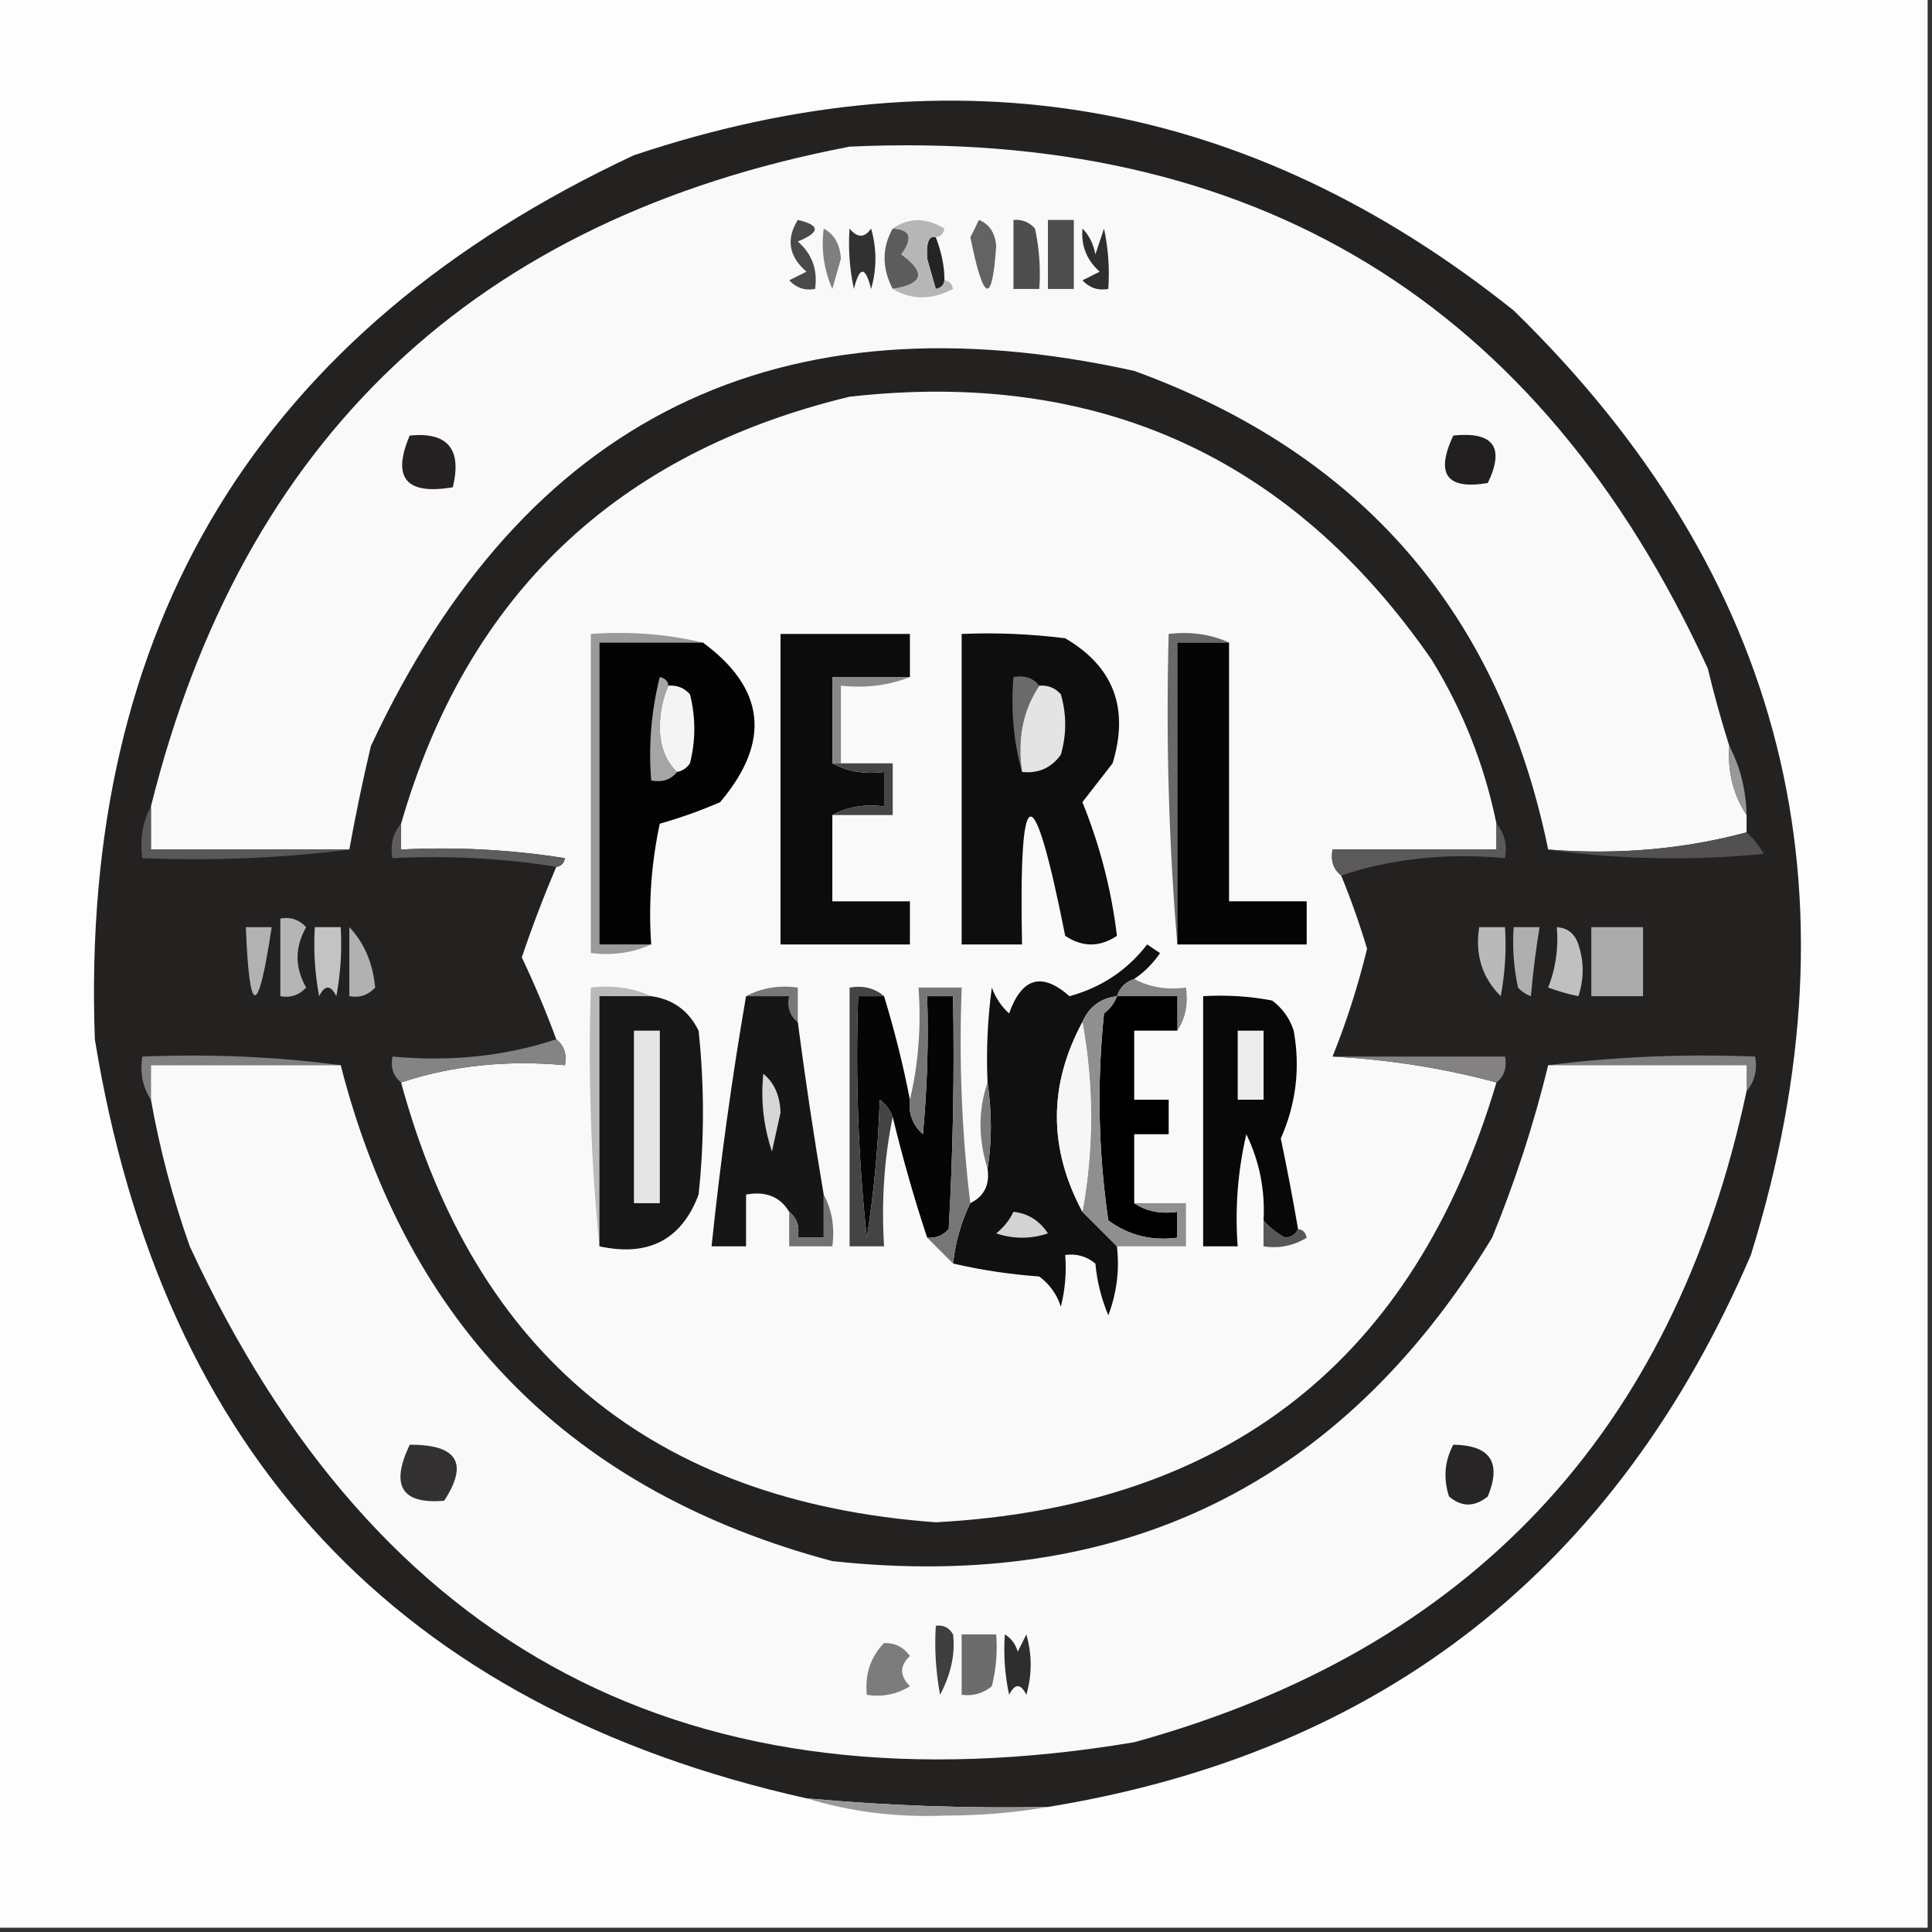 <svg width="32" height="32" viewBox="0 0 32 32" fill="none" xmlns="http://www.w3.org/2000/svg">
<rect x="0" y="0" width="32" height="32" fill="#333333" stroke="none"/>
<g clip-path="url(#clip0_24_642)">
<path fill-rule="evenodd" clip-rule="evenodd" d="M-0.072 -0.071C10.595 -0.071 21.262 -0.071 31.928 -0.071C31.928 10.595 31.928 21.262 31.928 31.929C21.262 31.929 10.595 31.929 -0.072 31.929C-0.072 21.262 -0.072 10.595 -0.072 -0.071Z" fill="#FDFDFD"/>
<path fill-rule="evenodd" clip-rule="evenodd" d="M17.357 29.929C16.02 29.955 14.687 29.908 13.357 29.786C6.618 28.278 2.69 24.088 1.571 17.214C1.323 10.352 4.299 5.471 10.5 2.571C15.834 0.786 20.691 1.644 25.072 5.143C29.567 9.529 30.877 14.744 29 20.786C26.773 25.978 22.892 29.026 17.357 29.929Z" fill="#242121"/>
<path fill-rule="evenodd" clip-rule="evenodd" d="M28.643 12.357C28.613 12.785 28.709 13.166 28.929 13.5C28.929 13.595 28.929 13.691 28.929 13.786C27.891 14.066 26.796 14.162 25.643 14.071C24.839 10.159 22.554 7.516 18.786 6.143C12.898 4.845 8.684 6.916 6.143 12.357C6.008 12.928 5.889 13.499 5.786 14.071C4.69 14.071 3.595 14.071 2.5 14.071C2.5 13.833 2.5 13.595 2.5 13.357C4.018 7.26 7.875 3.618 14.071 2.429C20.765 2.12 25.503 5.001 28.286 11.071C28.391 11.507 28.51 11.935 28.643 12.357Z" fill="#F9F9F9"/>
<path fill-rule="evenodd" clip-rule="evenodd" d="M13.214 3.643C13.588 3.728 13.588 3.847 13.214 4C13.451 4.206 13.546 4.468 13.5 4.786C13.332 4.817 13.189 4.769 13.072 4.643C13.167 4.595 13.262 4.548 13.357 4.5C13.065 4.246 13.017 3.96 13.214 3.643Z" fill="#494949"/>
<path fill-rule="evenodd" clip-rule="evenodd" d="M15.5 3.929C15.597 4.183 15.644 4.421 15.643 4.643C15.634 4.721 15.587 4.768 15.5 4.786C15.453 4.619 15.405 4.452 15.357 4.286C15.339 4.016 15.386 3.897 15.5 3.929Z" fill="#252424"/>
<path fill-rule="evenodd" clip-rule="evenodd" d="M16.214 3.643C16.385 3.71 16.48 3.853 16.5 4.071C16.434 5.062 16.292 5.015 16.072 3.929C16.123 3.831 16.171 3.736 16.214 3.643Z" fill="#636363"/>
<path fill-rule="evenodd" clip-rule="evenodd" d="M16.786 3.643C16.928 3.631 17.047 3.678 17.143 3.786C17.214 4.116 17.238 4.449 17.214 4.786C17.071 4.786 16.928 4.786 16.786 4.786C16.786 4.405 16.786 4.024 16.786 3.643Z" fill="#4E4E4E"/>
<path fill-rule="evenodd" clip-rule="evenodd" d="M17.357 3.643C17.5 3.643 17.643 3.643 17.786 3.643C17.786 4.024 17.786 4.405 17.786 4.786C17.643 4.786 17.5 4.786 17.357 4.786C17.357 4.405 17.357 4.024 17.357 3.643Z" fill="#4E4D4E"/>
<path fill-rule="evenodd" clip-rule="evenodd" d="M14.071 3.786C14.2 3.943 14.319 3.943 14.428 3.786C14.524 4.119 14.524 4.452 14.428 4.786C14.333 4.405 14.238 4.405 14.143 4.786C14.072 4.456 14.048 4.122 14.071 3.786Z" fill="#323131"/>
<path fill-rule="evenodd" clip-rule="evenodd" d="M14.786 3.786C15.081 3.798 15.129 3.94 14.929 4.214C15.345 4.514 15.297 4.704 14.786 4.786C14.606 4.437 14.606 4.104 14.786 3.786Z" fill="#5C5C5C"/>
<path fill-rule="evenodd" clip-rule="evenodd" d="M13.643 3.786C13.818 3.879 13.913 4.046 13.928 4.286C13.881 4.452 13.833 4.619 13.786 4.786C13.646 4.465 13.599 4.132 13.643 3.786Z" fill="#7F7F7F"/>
<path fill-rule="evenodd" clip-rule="evenodd" d="M17.929 3.786C18.038 3.895 18.11 4.038 18.143 4.214C18.19 4.071 18.238 3.929 18.286 3.786C18.357 4.116 18.38 4.449 18.357 4.786C18.189 4.817 18.046 4.769 17.929 4.643C18.024 4.595 18.119 4.548 18.214 4.5C17.999 4.308 17.904 4.07 17.929 3.786Z" fill="#302F2F"/>
<path fill-rule="evenodd" clip-rule="evenodd" d="M14.786 3.786C15.052 3.601 15.338 3.601 15.643 3.786C15.625 3.872 15.578 3.92 15.5 3.929C15.386 3.897 15.338 4.016 15.357 4.286C15.405 4.452 15.452 4.619 15.5 4.786C15.587 4.768 15.634 4.72 15.643 4.643C15.72 4.651 15.768 4.699 15.786 4.786C15.432 4.971 15.099 4.971 14.786 4.786C15.297 4.704 15.345 4.514 14.928 4.214C15.129 3.94 15.081 3.798 14.786 3.786Z" fill="#B7B6B6"/>
<path fill-rule="evenodd" clip-rule="evenodd" d="M24.786 13.643C24.786 13.786 24.786 13.929 24.786 14.071C23.881 14.071 22.976 14.071 22.071 14.071C22.038 14.256 22.085 14.399 22.214 14.5C22.376 14.896 22.519 15.301 22.643 15.714C22.494 16.326 22.304 16.922 22.071 17.5C23.009 17.55 23.914 17.693 24.786 17.929C23.424 22.525 20.329 24.954 15.5 25.214C10.823 24.87 7.871 22.441 6.643 17.929C7.487 17.649 8.392 17.554 9.357 17.643C9.391 17.458 9.343 17.316 9.214 17.214C9.045 16.757 8.855 16.304 8.643 15.857C8.815 15.346 9.006 14.846 9.214 14.357C9.292 14.349 9.339 14.301 9.357 14.214C8.457 14.072 7.553 14.024 6.643 14.071C6.643 13.929 6.643 13.786 6.643 13.643C7.736 9.86 10.212 7.502 14.071 6.571C18.168 6.109 21.383 7.561 23.714 10.929C24.233 11.774 24.59 12.679 24.786 13.643Z" fill="#F9F9F9"/>
<path fill-rule="evenodd" clip-rule="evenodd" d="M24.071 7.214C24.737 7.145 24.927 7.407 24.643 8C23.961 8.116 23.771 7.854 24.071 7.214Z" fill="#221F20"/>
<path fill-rule="evenodd" clip-rule="evenodd" d="M6.786 7.214C7.415 7.152 7.654 7.437 7.5 8.071C6.725 8.202 6.487 7.917 6.786 7.214Z" fill="#262223"/>
<path fill-rule="evenodd" clip-rule="evenodd" d="M11.643 10.643C11.071 10.643 10.5 10.643 9.928 10.643C9.928 12.31 9.928 13.976 9.928 15.643C10.214 15.643 10.5 15.643 10.786 15.643C10.485 15.781 10.151 15.829 9.786 15.786C9.786 14.024 9.786 12.262 9.786 10.5C10.433 10.455 11.052 10.502 11.643 10.643Z" fill="#9A9A9A"/>
<path fill-rule="evenodd" clip-rule="evenodd" d="M11.643 10.643C12.678 11.405 12.773 12.286 11.928 13.286C11.603 13.427 11.27 13.546 10.928 13.643C10.787 14.303 10.739 14.969 10.786 15.643C10.5 15.643 10.214 15.643 9.928 15.643C9.928 13.976 9.928 12.309 9.928 10.643C10.5 10.643 11.071 10.643 11.643 10.643Z" fill="#030303"/>
<path fill-rule="evenodd" clip-rule="evenodd" d="M15.071 11.214C14.643 11.214 14.214 11.214 13.786 11.214C13.786 11.691 13.786 12.167 13.786 12.643C14.038 12.78 14.323 12.828 14.643 12.786C14.643 12.976 14.643 13.167 14.643 13.357C14.323 13.315 14.038 13.363 13.786 13.5C13.786 13.976 13.786 14.452 13.786 14.929C14.214 14.929 14.643 14.929 15.071 14.929C15.071 15.167 15.071 15.405 15.071 15.643C14.357 15.643 13.643 15.643 12.928 15.643C12.928 13.929 12.928 12.214 12.928 10.5C13.643 10.5 14.357 10.5 15.071 10.5C15.071 10.738 15.071 10.976 15.071 11.214Z" fill="#0C0C0C"/>
<path fill-rule="evenodd" clip-rule="evenodd" d="M15.928 10.5C16.502 10.476 17.073 10.5 17.643 10.572C18.444 11.04 18.706 11.73 18.428 12.643C18.263 12.857 18.096 13.071 17.928 13.286C18.217 13.999 18.408 14.737 18.5 15.5C18.214 15.691 17.928 15.691 17.643 15.5C17.111 12.82 16.873 12.868 16.928 15.643C16.595 15.643 16.262 15.643 15.928 15.643C15.928 13.929 15.928 12.214 15.928 10.5Z" fill="#0E0E0E"/>
<path fill-rule="evenodd" clip-rule="evenodd" d="M20.357 10.643C20.071 10.643 19.786 10.643 19.5 10.643C19.5 12.309 19.5 13.976 19.5 15.643C19.358 13.954 19.31 12.24 19.357 10.5C19.723 10.457 20.056 10.505 20.357 10.643Z" fill="#696969"/>
<path fill-rule="evenodd" clip-rule="evenodd" d="M20.357 10.643C20.357 12.071 20.357 13.5 20.357 14.928C20.786 14.928 21.214 14.928 21.643 14.928C21.643 15.167 21.643 15.405 21.643 15.643C20.929 15.643 20.214 15.643 19.5 15.643C19.5 13.976 19.5 12.309 19.5 10.643C19.786 10.643 20.071 10.643 20.357 10.643Z" fill="#050505"/>
<path fill-rule="evenodd" clip-rule="evenodd" d="M11.071 11.357C10.977 11.566 10.93 11.804 10.928 12.071C10.937 12.377 11.032 12.615 11.214 12.786C11.113 12.915 10.97 12.962 10.786 12.928C10.739 12.349 10.787 11.778 10.928 11.214C11.015 11.232 11.063 11.28 11.071 11.357Z" fill="#A5A5A5"/>
<path fill-rule="evenodd" clip-rule="evenodd" d="M11.071 11.357C11.214 11.345 11.333 11.393 11.428 11.5C11.524 11.881 11.524 12.262 11.428 12.643C11.374 12.722 11.302 12.77 11.214 12.786C11.032 12.615 10.937 12.377 10.928 12.071C10.929 11.804 10.977 11.566 11.071 11.357Z" fill="#F4F4F4"/>
<path fill-rule="evenodd" clip-rule="evenodd" d="M17.214 11.357C16.942 11.762 16.847 12.239 16.928 12.786C16.788 12.291 16.741 11.767 16.786 11.214C16.97 11.18 17.113 11.228 17.214 11.357Z" fill="#6A6A6A"/>
<path fill-rule="evenodd" clip-rule="evenodd" d="M17.214 11.357C17.357 11.345 17.476 11.393 17.571 11.5C17.667 11.833 17.667 12.167 17.571 12.5C17.413 12.72 17.198 12.815 16.928 12.786C16.847 12.239 16.942 11.762 17.214 11.357Z" fill="#E4E4E4"/>
<path fill-rule="evenodd" clip-rule="evenodd" d="M15.071 11.214C14.722 11.353 14.341 11.401 13.928 11.357C13.928 11.786 13.928 12.214 13.928 12.643C13.881 12.643 13.833 12.643 13.786 12.643C13.786 12.167 13.786 11.69 13.786 11.214C14.214 11.214 14.643 11.214 15.071 11.214Z" fill="#888888"/>
<path fill-rule="evenodd" clip-rule="evenodd" d="M13.786 12.643C13.833 12.643 13.881 12.643 13.928 12.643C14.214 12.643 14.5 12.643 14.786 12.643C14.786 12.928 14.786 13.214 14.786 13.5C14.452 13.5 14.119 13.5 13.786 13.5C14.038 13.363 14.323 13.315 14.643 13.357C14.643 13.167 14.643 12.976 14.643 12.786C14.323 12.828 14.038 12.78 13.786 12.643Z" fill="#464646"/>
<path fill-rule="evenodd" clip-rule="evenodd" d="M28.643 12.357C28.824 12.701 28.919 13.082 28.929 13.5C28.709 13.166 28.613 12.785 28.643 12.357Z" fill="#989898"/>
<path fill-rule="evenodd" clip-rule="evenodd" d="M2.5 13.357C2.5 13.595 2.5 13.833 2.5 14.072C3.595 14.072 4.69 14.072 5.786 14.072C4.669 14.213 3.526 14.261 2.357 14.214C2.315 13.895 2.363 13.609 2.5 13.357Z" fill="#595757"/>
<path fill-rule="evenodd" clip-rule="evenodd" d="M6.643 13.643C6.643 13.786 6.643 13.928 6.643 14.071C7.553 14.024 8.457 14.072 9.357 14.214C9.34 14.301 9.292 14.348 9.214 14.357C8.337 14.216 7.432 14.168 6.5 14.214C6.462 13.986 6.509 13.795 6.643 13.643Z" fill="#5E5C5D"/>
<path fill-rule="evenodd" clip-rule="evenodd" d="M24.786 13.643C24.919 13.795 24.967 13.986 24.928 14.214C23.963 14.125 23.059 14.22 22.214 14.5C22.085 14.399 22.038 14.256 22.071 14.071C22.976 14.071 23.881 14.071 24.786 14.071C24.786 13.928 24.786 13.786 24.786 13.643Z" fill="#5B5959"/>
<path fill-rule="evenodd" clip-rule="evenodd" d="M28.928 13.786C29.038 13.882 29.133 14.001 29.214 14.143C27.998 14.261 26.808 14.237 25.643 14.072C26.796 14.162 27.891 14.066 28.928 13.786Z" fill="#525050"/>
<path fill-rule="evenodd" clip-rule="evenodd" d="M4.643 15.214C4.811 15.183 4.954 15.23 5.071 15.357C4.881 15.69 4.881 16.024 5.071 16.357C4.954 16.484 4.811 16.531 4.643 16.5C4.643 16.071 4.643 15.643 4.643 15.214Z" fill="#B5B5B5"/>
<path fill-rule="evenodd" clip-rule="evenodd" d="M4.072 15.357C4.214 15.357 4.357 15.357 4.5 15.357C4.274 16.861 4.131 16.861 4.072 15.357Z" fill="#B2B2B2"/>
<path fill-rule="evenodd" clip-rule="evenodd" d="M25.071 15.357C25.214 15.357 25.357 15.357 25.5 15.357C25.438 15.731 25.391 16.111 25.357 16.5C25.273 16.47 25.202 16.422 25.143 16.357C25.072 16.027 25.048 15.694 25.071 15.357Z" fill="#AFAFAF"/>
<path fill-rule="evenodd" clip-rule="evenodd" d="M25.786 15.357C25.964 15.368 26.083 15.463 26.143 15.643C26.238 15.929 26.238 16.214 26.143 16.5C25.981 16.468 25.814 16.42 25.643 16.357C25.768 16.036 25.815 15.703 25.786 15.357Z" fill="#C0C0C0"/>
<path fill-rule="evenodd" clip-rule="evenodd" d="M5.214 15.357C5.357 15.357 5.5 15.357 5.643 15.357C5.666 15.741 5.642 16.122 5.571 16.5C5.476 16.31 5.381 16.31 5.286 16.5C5.215 16.122 5.191 15.741 5.214 15.357Z" fill="#C3C3C3"/>
<path fill-rule="evenodd" clip-rule="evenodd" d="M5.786 15.357C6.033 15.617 6.176 15.951 6.214 16.357C6.096 16.484 5.954 16.531 5.786 16.5C5.786 16.119 5.786 15.738 5.786 15.357Z" fill="#B1B1B1"/>
<path fill-rule="evenodd" clip-rule="evenodd" d="M24.5 15.357C24.643 15.357 24.786 15.357 24.928 15.357C24.952 15.741 24.928 16.122 24.857 16.5C24.548 16.192 24.429 15.812 24.5 15.357Z" fill="#B9B9B9"/>
<path fill-rule="evenodd" clip-rule="evenodd" d="M26.357 15.357C26.643 15.357 26.929 15.357 27.214 15.357C27.214 15.738 27.214 16.119 27.214 16.5C26.929 16.5 26.643 16.5 26.357 16.5C26.357 16.119 26.357 15.738 26.357 15.357Z" fill="#ABABAB"/>
<path fill-rule="evenodd" clip-rule="evenodd" d="M12.357 16.5C12.609 16.363 12.895 16.315 13.214 16.357C13.214 16.547 13.214 16.738 13.214 16.928C13.085 16.827 13.038 16.684 13.072 16.5C12.833 16.5 12.595 16.5 12.357 16.5Z" fill="#787878"/>
<path fill-rule="evenodd" clip-rule="evenodd" d="M18.786 16.214C18.643 16.262 18.547 16.357 18.5 16.5C18.228 16.534 18.037 16.677 17.928 16.928C17.365 17.972 17.365 19.02 17.928 20.071C18.119 20.262 18.309 20.452 18.5 20.643C18.545 21.035 18.497 21.416 18.357 21.786C18.242 21.511 18.17 21.225 18.143 20.928C17.998 20.809 17.832 20.761 17.643 20.786C17.666 21.075 17.642 21.361 17.571 21.643C17.505 21.438 17.386 21.272 17.214 21.143C16.726 21.107 16.25 21.036 15.786 20.928C15.824 20.576 15.919 20.243 16.071 19.928C16.3 19.816 16.396 19.626 16.357 19.357C16.43 18.91 16.43 18.433 16.357 17.928C16.334 17.402 16.357 16.879 16.428 16.357C16.488 16.524 16.584 16.667 16.714 16.786C16.924 16.192 17.257 16.096 17.714 16.5C18.243 16.355 18.672 16.07 19 15.643C19.071 15.69 19.143 15.738 19.214 15.786C19.094 15.962 18.951 16.105 18.786 16.214Z" fill="#111010"/>
<path fill-rule="evenodd" clip-rule="evenodd" d="M18.786 16.214C19.038 16.352 19.324 16.399 19.643 16.357C19.683 16.631 19.636 16.869 19.5 17.071C19.5 16.881 19.5 16.69 19.5 16.5C19.167 16.5 18.833 16.5 18.5 16.5C18.548 16.357 18.643 16.262 18.786 16.214Z" fill="#868585"/>
<path fill-rule="evenodd" clip-rule="evenodd" d="M10.786 16.5C10.5 16.5 10.214 16.5 9.929 16.5C9.929 17.881 9.929 19.262 9.929 20.643C9.787 19.24 9.739 17.812 9.786 16.357C10.151 16.314 10.485 16.362 10.786 16.5Z" fill="#BABABA"/>
<path fill-rule="evenodd" clip-rule="evenodd" d="M10.786 16.5C11.146 16.55 11.407 16.74 11.571 17.071C11.667 17.976 11.667 18.881 11.571 19.786C11.289 20.534 10.742 20.82 9.928 20.643C9.928 19.262 9.928 17.881 9.928 16.5C10.214 16.5 10.5 16.5 10.786 16.5Z" fill="#171717"/>
<path fill-rule="evenodd" clip-rule="evenodd" d="M12.357 16.5C12.595 16.5 12.833 16.5 13.071 16.5C13.037 16.684 13.085 16.827 13.214 16.929C13.338 17.878 13.481 18.831 13.643 19.786C13.643 20.024 13.643 20.262 13.643 20.5C13.5 20.5 13.357 20.5 13.214 20.5C13.248 20.316 13.2 20.173 13.071 20.071C12.921 19.821 12.683 19.725 12.357 19.786C12.357 20.071 12.357 20.357 12.357 20.643C12.167 20.643 11.976 20.643 11.786 20.643C11.93 19.255 12.12 17.874 12.357 16.5Z" fill="#161616"/>
<path fill-rule="evenodd" clip-rule="evenodd" d="M14.643 16.5C14.816 17.067 14.959 17.638 15.071 18.214C15.044 18.443 15.116 18.634 15.286 18.786C15.357 18.025 15.381 17.263 15.357 16.5C15.5 16.5 15.643 16.5 15.786 16.5C15.809 17.787 15.786 19.072 15.714 20.357C15.618 20.465 15.499 20.512 15.357 20.5C15.143 19.856 14.953 19.189 14.786 18.5C14.745 18.387 14.674 18.292 14.571 18.214C14.547 18.981 14.476 19.743 14.357 20.5C14.214 19.17 14.167 17.837 14.214 16.5C14.357 16.5 14.5 16.5 14.643 16.5Z" fill="#060505"/>
<path fill-rule="evenodd" clip-rule="evenodd" d="M18.5 16.5C18.833 16.5 19.167 16.5 19.5 16.5C19.5 16.69 19.5 16.881 19.5 17.071C19.262 17.071 19.024 17.071 18.786 17.071C18.786 17.452 18.786 17.833 18.786 18.214C18.976 18.214 19.167 18.214 19.357 18.214C19.357 18.405 19.357 18.595 19.357 18.786C19.167 18.786 18.976 18.786 18.786 18.786C18.786 19.167 18.786 19.548 18.786 19.929C18.988 20.064 19.226 20.112 19.5 20.071C19.5 20.214 19.5 20.357 19.5 20.5C19.074 20.557 18.693 20.461 18.357 20.214C18.191 19.074 18.167 17.932 18.286 16.786C18.388 16.708 18.459 16.613 18.5 16.5Z" fill="black"/>
<path fill-rule="evenodd" clip-rule="evenodd" d="M21.5 20.357C21.466 20.442 21.395 20.49 21.286 20.5C21.141 20.421 21.022 20.326 20.928 20.214C20.956 19.712 20.861 19.236 20.643 18.786C20.501 19.398 20.453 20.017 20.5 20.643C20.309 20.643 20.119 20.643 19.928 20.643C19.928 19.262 19.928 17.881 19.928 16.5C20.312 16.477 20.693 16.5 21.071 16.572C21.243 16.701 21.362 16.867 21.428 17.072C21.539 17.689 21.467 18.285 21.214 18.857C21.319 19.357 21.414 19.857 21.5 20.357Z" fill="#080808"/>
<path fill-rule="evenodd" clip-rule="evenodd" d="M14.643 16.5C14.5 16.5 14.357 16.5 14.214 16.5C14.167 17.837 14.215 19.17 14.357 20.5C14.476 19.743 14.547 18.981 14.572 18.214C14.674 18.292 14.745 18.387 14.786 18.5C14.645 19.186 14.597 19.901 14.643 20.643C14.453 20.643 14.262 20.643 14.072 20.643C14.072 19.214 14.072 17.786 14.072 16.357C14.3 16.319 14.49 16.367 14.643 16.5Z" fill="#444444"/>
<path fill-rule="evenodd" clip-rule="evenodd" d="M16.071 19.929C15.919 20.243 15.824 20.576 15.786 20.929C15.643 20.786 15.5 20.643 15.357 20.5C15.499 20.512 15.618 20.465 15.714 20.357C15.786 19.072 15.809 17.787 15.786 16.5C15.643 16.5 15.5 16.5 15.357 16.5C15.381 17.264 15.357 18.025 15.286 18.786C15.116 18.634 15.045 18.443 15.071 18.214C15.212 17.624 15.26 17.005 15.214 16.357C15.452 16.357 15.69 16.357 15.929 16.357C15.882 17.574 15.93 18.764 16.071 19.929Z" fill="#767676"/>
<path fill-rule="evenodd" clip-rule="evenodd" d="M18.5 16.5C18.459 16.613 18.388 16.708 18.286 16.786C18.167 17.932 18.191 19.074 18.357 20.214C18.693 20.461 19.074 20.557 19.5 20.5C19.5 20.357 19.5 20.214 19.5 20.071C19.226 20.112 18.988 20.064 18.786 19.929C19.071 19.929 19.357 19.929 19.643 19.929C19.643 20.167 19.643 20.405 19.643 20.643C19.262 20.643 18.881 20.643 18.5 20.643C18.309 20.452 18.119 20.262 17.928 20.071C18.119 19.024 18.119 17.976 17.928 16.929C18.037 16.677 18.228 16.534 18.5 16.5Z" fill="#908F90"/>
<path fill-rule="evenodd" clip-rule="evenodd" d="M17.929 16.929C18.119 17.976 18.119 19.024 17.929 20.071C17.365 19.02 17.365 17.972 17.929 16.929Z" fill="#F6F6F6"/>
<path fill-rule="evenodd" clip-rule="evenodd" d="M20.5 17.071C20.643 17.071 20.786 17.071 20.929 17.071C20.929 17.452 20.929 17.833 20.929 18.214C20.786 18.214 20.643 18.214 20.5 18.214C20.5 17.833 20.5 17.452 20.5 17.071Z" fill="#EDEDED"/>
<path fill-rule="evenodd" clip-rule="evenodd" d="M10.5 17.071C10.643 17.071 10.786 17.071 10.929 17.071C10.929 18.024 10.929 18.976 10.929 19.929C10.786 19.929 10.643 19.929 10.5 19.929C10.5 18.976 10.5 18.024 10.5 17.071Z" fill="#E5E5E5"/>
<path fill-rule="evenodd" clip-rule="evenodd" d="M5.643 17.643C4.595 17.643 3.548 17.643 2.5 17.643C2.5 17.833 2.5 18.024 2.5 18.214C2.364 18.012 2.316 17.774 2.357 17.5C3.479 17.454 4.574 17.501 5.643 17.643Z" fill="#817F80"/>
<path fill-rule="evenodd" clip-rule="evenodd" d="M9.214 17.214C9.344 17.316 9.391 17.458 9.357 17.643C8.392 17.554 7.487 17.649 6.643 17.928C6.514 17.827 6.466 17.684 6.5 17.5C7.465 17.589 8.37 17.494 9.214 17.214Z" fill="#858484"/>
<path fill-rule="evenodd" clip-rule="evenodd" d="M22.072 17.5C23.024 17.5 23.976 17.5 24.929 17.5C24.962 17.684 24.915 17.827 24.786 17.929C23.914 17.693 23.009 17.55 22.072 17.5Z" fill="#838182"/>
<path fill-rule="evenodd" clip-rule="evenodd" d="M25.643 17.643C26.759 17.501 27.902 17.453 29.071 17.5C29.11 17.729 29.062 17.919 28.928 18.072C28.928 17.929 28.928 17.786 28.928 17.643C27.833 17.643 26.738 17.643 25.643 17.643Z" fill="#7F7D7E"/>
<path fill-rule="evenodd" clip-rule="evenodd" d="M5.643 17.643C6.754 21.968 9.469 24.706 13.786 25.857C18.583 26.375 22.226 24.589 24.714 20.5C25.096 19.569 25.406 18.616 25.643 17.643C26.738 17.643 27.833 17.643 28.929 17.643C28.929 17.786 28.929 17.928 28.929 18.071C27.724 23.728 24.343 27.323 18.786 28.857C11.456 30.084 6.242 27.346 3.143 20.643C2.861 19.848 2.647 19.039 2.5 18.214C2.5 18.024 2.5 17.833 2.5 17.643C3.548 17.643 4.595 17.643 5.643 17.643Z" fill="#FAF9FA"/>
<path fill-rule="evenodd" clip-rule="evenodd" d="M12.643 17.786C12.823 17.931 12.919 18.145 12.928 18.429C12.881 18.643 12.833 18.857 12.786 19.072C12.645 18.653 12.598 18.225 12.643 17.786Z" fill="#D6D6D6"/>
<path fill-rule="evenodd" clip-rule="evenodd" d="M16.357 17.929C16.43 18.434 16.43 18.91 16.357 19.357C16.201 18.859 16.201 18.383 16.357 17.929Z" fill="#7A7A7A"/>
<path fill-rule="evenodd" clip-rule="evenodd" d="M13.643 19.786C13.78 20.038 13.828 20.324 13.786 20.643C13.548 20.643 13.31 20.643 13.072 20.643C13.072 20.453 13.072 20.262 13.072 20.072C13.201 20.173 13.248 20.316 13.214 20.5C13.357 20.5 13.5 20.5 13.643 20.5C13.643 20.262 13.643 20.024 13.643 19.786Z" fill="#727272"/>
<path fill-rule="evenodd" clip-rule="evenodd" d="M16.786 20.071C17.028 20.098 17.218 20.217 17.357 20.429C17.071 20.524 16.786 20.524 16.5 20.429C16.626 20.327 16.721 20.208 16.786 20.071Z" fill="#D3D3D3"/>
<path fill-rule="evenodd" clip-rule="evenodd" d="M20.928 20.214C21.022 20.325 21.141 20.421 21.286 20.5C21.395 20.49 21.466 20.442 21.5 20.357C21.578 20.366 21.625 20.413 21.643 20.5C21.422 20.636 21.184 20.683 20.928 20.643C20.928 20.5 20.928 20.357 20.928 20.214Z" fill="#575757"/>
<path fill-rule="evenodd" clip-rule="evenodd" d="M6.786 23.929C7.574 23.925 7.764 24.234 7.357 24.857C6.653 24.918 6.462 24.609 6.786 23.929Z" fill="#343132"/>
<path fill-rule="evenodd" clip-rule="evenodd" d="M24.071 23.929C24.684 23.937 24.874 24.223 24.643 24.786C24.422 24.964 24.208 24.964 24 24.786C23.903 24.486 23.927 24.2 24.071 23.929Z" fill="#282526"/>
<path fill-rule="evenodd" clip-rule="evenodd" d="M15.5 26.928C15.625 26.91 15.72 26.957 15.786 27.071C15.824 27.394 15.752 27.727 15.571 28.071C15.5 27.693 15.476 27.312 15.5 26.928Z" fill="#403F40"/>
<path fill-rule="evenodd" clip-rule="evenodd" d="M15.928 27.071C16.119 27.071 16.309 27.071 16.5 27.071C16.523 27.361 16.499 27.647 16.428 27.929C16.284 28.048 16.117 28.096 15.928 28.071C15.928 27.738 15.928 27.405 15.928 27.071Z" fill="#6C6C6C"/>
<path fill-rule="evenodd" clip-rule="evenodd" d="M16.643 27.071C16.746 27.131 16.817 27.226 16.857 27.357C16.905 27.262 16.953 27.167 17 27.071C17.095 27.405 17.095 27.738 17 28.071C16.905 27.881 16.81 27.881 16.714 28.071C16.643 27.741 16.62 27.408 16.643 27.071Z" fill="#2F2E2F"/>
<path fill-rule="evenodd" clip-rule="evenodd" d="M14.643 27.214C14.822 27.209 14.965 27.28 15.072 27.429C14.899 27.588 14.899 27.754 15.072 27.929C14.851 28.065 14.613 28.112 14.357 28.071C14.323 27.731 14.418 27.445 14.643 27.214Z" fill="#7D7C7C"/>
<path fill-rule="evenodd" clip-rule="evenodd" d="M13.357 29.786C14.687 29.908 16.02 29.955 17.357 29.929C16.812 30.024 16.24 30.071 15.643 30.072C14.843 30.104 14.081 30.008 13.357 29.786Z" fill="#9A999A"/>
</g>
<defs>
<clipPath id="clip0_24_642">
<rect width="32" height="32" fill="white"/>
</clipPath>
</defs>
</svg>
